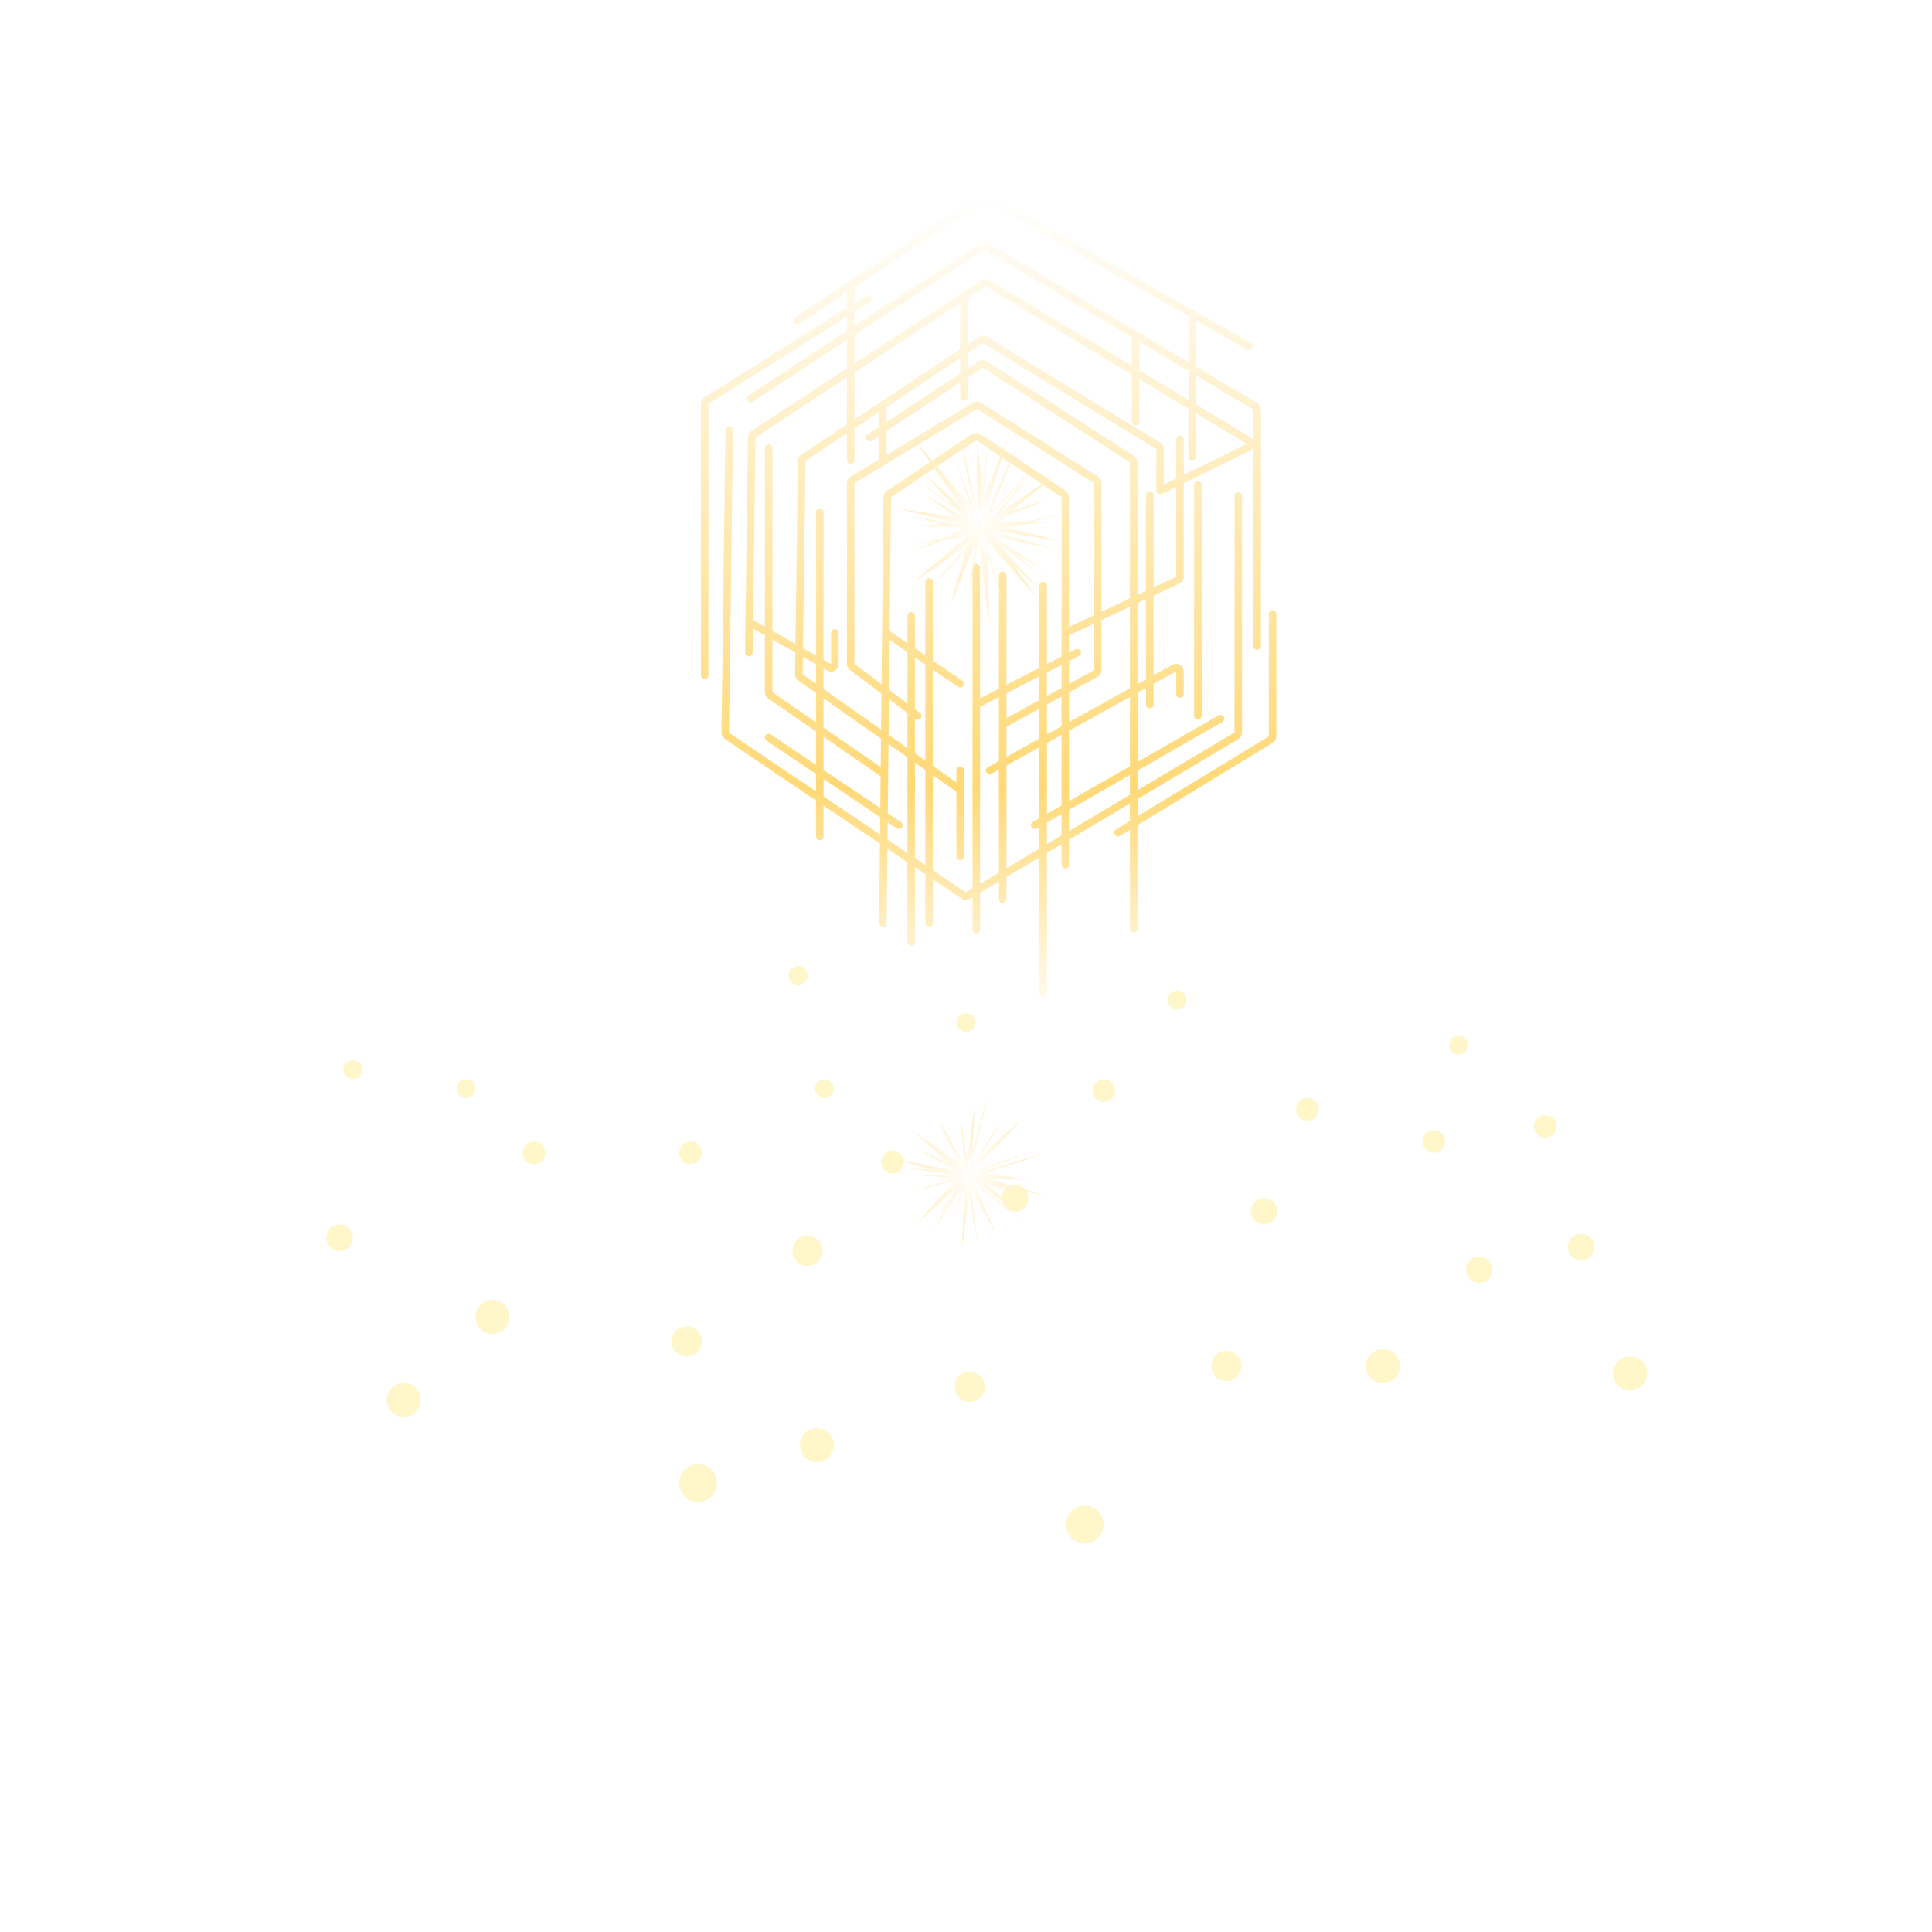 <svg width="1024" height="1024" viewBox="0 0 1024 1024" fill="none" xmlns="http://www.w3.org/2000/svg">
<g clip-path="url(#clip0_1812_524)">
<g filter="url(#filter0_d_1812_524)">
<circle cx="423" cy="517" r="5" fill="#FFF6CA"/>
</g>
<g filter="url(#filter1_d_1812_524)">
<circle cx="512" cy="542" r="5" fill="#FFF6CA"/>
</g>
<g filter="url(#filter2_d_1812_524)">
<circle cx="437" cy="577" r="5" fill="#FFF6CA"/>
</g>
<g filter="url(#filter3_d_1812_524)">
<circle cx="624" cy="530" r="5" fill="#FFF6CA"/>
</g>
<g filter="url(#filter4_d_1812_524)">
<circle cx="773" cy="554" r="5" fill="#FFF6CA"/>
</g>
<g filter="url(#filter5_d_1812_524)">
<circle cx="760" cy="605" r="6" fill="#FFF6CA"/>
</g>
<g filter="url(#filter6_d_1812_524)">
<circle cx="819" cy="597" r="6" fill="#FFF6CA"/>
</g>
<g filter="url(#filter7_d_1812_524)">
<circle cx="538" cy="635" r="7" fill="#FFF6CA"/>
</g>
<g filter="url(#filter8_d_1812_524)">
<circle cx="585" cy="578" r="6" fill="#FFF6CA"/>
</g>
<g filter="url(#filter9_d_1812_524)">
<circle cx="473" cy="616" r="6" fill="#FFF6CA"/>
</g>
<g filter="url(#filter10_d_1812_524)">
<circle cx="366" cy="611" r="6" fill="#FFF6CA"/>
</g>
<g filter="url(#filter11_d_1812_524)">
<circle cx="693" cy="588" r="6" fill="#FFF6CA"/>
</g>
<g filter="url(#filter12_d_1812_524)">
<circle cx="283" cy="611" r="6" fill="#FFF6CA"/>
</g>
<g filter="url(#filter13_d_1812_524)">
<circle cx="187" cy="567" r="5" fill="#FFF6CA"/>
</g>
<g filter="url(#filter14_d_1812_524)">
<circle cx="247" cy="577" r="5" fill="#FFF6CA"/>
</g>
<g filter="url(#filter15_d_1812_524)">
<circle cx="575" cy="808" r="10" fill="#FFF6CA"/>
</g>
<g filter="url(#filter16_d_1812_524)">
<circle cx="370" cy="786" r="10" fill="#FFF6CA"/>
</g>
<g filter="url(#filter17_d_1812_524)">
<circle cx="433" cy="766" r="9" fill="#FFF6CA"/>
</g>
<g filter="url(#filter18_d_1812_524)">
<circle cx="261" cy="698" r="9" fill="#FFF6CA"/>
</g>
<g filter="url(#filter19_d_1812_524)">
<circle cx="214" cy="742" r="9" fill="#FFF6CA"/>
</g>
<g filter="url(#filter20_d_1812_524)">
<circle cx="733" cy="724" r="9" fill="#FFF6CA"/>
</g>
<g filter="url(#filter21_d_1812_524)">
<circle cx="650" cy="724" r="8" fill="#FFF6CA"/>
</g>
<g filter="url(#filter22_d_1812_524)">
<circle cx="864" cy="728" r="9" fill="#FFF6CA"/>
</g>
<g filter="url(#filter23_d_1812_524)">
<circle cx="670" cy="642" r="7" fill="#FFF6CA"/>
</g>
<g filter="url(#filter24_d_1812_524)">
<circle cx="784" cy="673" r="7" fill="#FFF6CA"/>
</g>
<g filter="url(#filter25_d_1812_524)">
<circle cx="838" cy="661" r="7" fill="#FFF6CA"/>
</g>
<g filter="url(#filter26_d_1812_524)">
<circle cx="180" cy="656" r="7" fill="#FFF6CA"/>
</g>
<g filter="url(#filter27_d_1812_524)">
<circle cx="364" cy="711" r="8" fill="#FFF6CA"/>
</g>
<g filter="url(#filter28_d_1812_524)">
<circle cx="428" cy="663" r="8" fill="#FFF6CA"/>
</g>
<g filter="url(#filter29_d_1812_524)">
<circle cx="514" cy="735" r="8" fill="#FFF6CA"/>
</g>
<g filter="url(#filter30_ddd_1812_524)">
<path fill-rule="evenodd" clip-rule="evenodd" d="M522.821 102.419C522.241 102.31 521.644 102.33 521.073 102.479C520.412 102.651 519.838 103.035 519.382 103.34C519.339 103.369 519.297 103.397 519.256 103.424L421.395 168.313C420.475 168.924 420.223 170.165 420.834 171.085C421.444 172.006 422.685 172.257 423.606 171.647L448.899 154.876V163.112L373.929 210.33L373.826 210.395L373.815 210.402C373.393 210.666 372.862 210.998 372.457 211.473C372.107 211.883 371.843 212.361 371.682 212.876C371.496 213.472 371.499 214.097 371.5 214.595C371.5 214.641 371.501 214.687 371.501 214.73V357.911C371.501 359.016 372.396 359.911 373.501 359.911C374.605 359.911 375.501 359.016 375.501 357.911V214.73C375.501 214.386 375.501 214.21 375.509 214.083L375.509 214.073L375.518 214.067C375.622 213.993 375.77 213.899 376.061 213.715L448.899 167.84V175.412L396.795 209.57C395.871 210.176 395.613 211.415 396.219 212.339C396.824 213.263 398.064 213.521 398.988 212.915L448.899 180.195V195.277L398.782 228.132L398.673 228.203C398.27 228.465 397.764 228.795 397.376 229.258C397.04 229.658 396.786 230.121 396.628 230.619C396.446 231.195 396.44 231.799 396.435 232.28L396.433 232.41L394.891 345.89C394.876 346.995 395.76 347.902 396.864 347.917C397.969 347.932 398.876 347.049 398.891 345.945L399.065 333.16L405.402 336.742V366.231L405.402 366.36C405.401 366.834 405.399 367.43 405.569 368.002C405.716 368.497 405.958 368.959 406.281 369.361C406.654 369.827 407.146 370.165 407.536 370.433L407.642 370.506L432.501 387.719V405.396L408.52 389.241C407.604 388.624 406.361 388.866 405.744 389.782C405.127 390.698 405.369 391.941 406.285 392.558L432.501 410.22V419.448L386.935 388.709C386.655 388.52 386.513 388.423 386.414 388.348L386.406 388.342L386.405 388.332C386.4 388.207 386.402 388.036 386.406 387.698L388.5 227.985C388.515 226.88 387.631 225.973 386.527 225.959C385.422 225.944 384.515 226.828 384.501 227.932L382.406 387.646L382.404 387.778C382.396 388.266 382.386 388.879 382.558 389.467C382.706 389.976 382.954 390.45 383.288 390.862C383.673 391.338 384.182 391.68 384.588 391.951L384.698 392.025L432.501 424.273V443.38C432.501 444.485 433.396 445.38 434.501 445.38C435.605 445.38 436.501 444.485 436.501 443.38V426.971L466.386 447.132L465.957 489.346C465.946 490.45 466.832 491.355 467.937 491.366C469.041 491.377 469.946 490.491 469.957 489.386L470.359 449.812L480.957 456.962V499.36C480.957 500.464 481.853 501.36 482.957 501.36C484.062 501.36 484.957 500.464 484.957 499.36V459.66L490.457 463.371V489.366C490.457 490.471 491.353 491.366 492.457 491.366C493.562 491.366 494.457 490.471 494.457 489.366V466.069L509.018 475.892C509.056 475.917 509.095 475.944 509.134 475.971L509.146 475.979C509.614 476.297 510.201 476.696 510.879 476.873C511.465 477.025 512.078 477.042 512.671 476.923C513.358 476.786 513.967 476.42 514.452 476.13L514.525 476.085L514.585 476.05L515.46 475.529V492.862C515.46 493.967 516.356 494.862 517.46 494.862C518.565 494.862 519.46 493.967 519.46 492.862V473.149L529.457 467.202V476.871C529.457 477.975 530.353 478.871 531.457 478.871C532.562 478.871 533.457 477.975 533.457 476.871V464.822L550.902 454.443V526.35C550.902 527.455 551.798 528.35 552.902 528.35C554.007 528.35 554.902 527.455 554.902 526.35V452.064L562.659 447.449V458.375C562.659 459.479 563.554 460.375 564.659 460.375C565.763 460.375 566.659 459.479 566.659 458.375V445.069L598.891 425.893V435.144L591.46 439.674C590.517 440.249 590.218 441.479 590.793 442.422C591.368 443.366 592.598 443.664 593.542 443.089L598.891 439.828V492.362C598.891 493.467 599.787 494.362 600.891 494.362C601.996 494.362 602.891 493.467 602.891 492.362V437.39L674.007 394.043L674.125 393.971C674.557 393.71 675.102 393.38 675.517 392.903C675.877 392.49 676.148 392.007 676.314 391.485C676.505 390.882 676.503 390.246 676.501 389.74C676.501 389.693 676.501 389.647 676.501 389.602V325.423C676.501 324.319 675.605 323.423 674.501 323.423C673.396 323.423 672.501 324.319 672.501 325.423V389.602C672.501 389.953 672.5 390.131 672.492 390.26L672.492 390.271L672.483 390.277C672.376 390.351 672.224 390.445 671.925 390.627L602.891 432.706V423.513L655.777 392.049L655.836 392.015L655.897 391.978C656.338 391.718 656.892 391.392 657.315 390.912C657.682 390.497 657.959 390.011 658.128 389.484C658.323 388.875 658.321 388.231 658.319 387.72L658.319 387.639L658.318 387.581V262.946C658.318 261.841 657.423 260.946 656.318 260.946C655.214 260.946 654.318 261.841 654.318 262.946V387.581C654.318 387.935 654.318 388.116 654.31 388.247L654.309 388.258L654.3 388.264C654.192 388.337 654.037 388.431 653.732 388.612L602.891 418.859V408.444L647.897 382.638C648.856 382.089 649.187 380.866 648.637 379.908C648.088 378.95 646.866 378.619 645.908 379.168L602.891 403.833V367.192L607.402 364.689V373.406C607.402 374.51 608.298 375.406 609.402 375.406C610.507 375.406 611.402 374.51 611.402 373.406V362.47L621.62 356.801C622.437 356.348 622.929 356.078 623.296 355.916C623.318 355.906 623.338 355.898 623.357 355.89L623.36 355.915L623.364 355.956C623.4 356.356 623.402 356.917 623.402 357.851V367.908C623.402 369.012 624.298 369.908 625.402 369.908C626.507 369.908 627.402 369.012 627.402 367.908V357.766C627.403 356.945 627.403 356.195 627.347 355.591C627.29 354.974 627.156 354.181 626.651 353.478C625.994 352.565 624.985 351.971 623.868 351.84C623.008 351.739 622.25 352.006 621.683 352.256C621.127 352.501 620.472 352.864 619.754 353.262L611.402 357.896V315.707L624.41 309.607C624.456 309.585 624.503 309.563 624.551 309.541C625.065 309.303 625.711 309.003 626.21 308.51C626.642 308.084 626.972 307.566 627.174 306.994C627.408 306.332 627.405 305.621 627.403 305.054C627.403 305.001 627.402 304.949 627.402 304.899V256.127L660.739 239.798L660.74 239.798C661.531 239.41 662.245 239.06 662.791 238.728C663.292 238.423 663.909 237.986 664.326 237.301V342.418C664.326 343.522 665.222 344.418 666.326 344.418C667.431 344.418 668.326 343.522 668.326 342.418V217.783L668.327 217.643C668.328 217.132 668.331 216.489 668.135 215.879C667.966 215.352 667.69 214.866 667.323 214.451C666.899 213.972 666.345 213.645 665.905 213.385L665.785 213.314L633.899 194.344V169.873L660.903 185.214C661.864 185.76 663.085 185.424 663.63 184.463C664.176 183.503 663.84 182.282 662.879 181.736L524.699 103.236C524.656 103.212 524.612 103.187 524.568 103.162C524.091 102.889 523.492 102.545 522.821 102.419ZM629.899 167.601L522.723 106.714C522.391 106.526 522.221 106.43 522.093 106.368L522.082 106.362L522.071 106.368C521.948 106.439 521.785 106.547 521.467 106.758L452.779 152.303C452.857 152.516 452.899 152.746 452.899 152.986V160.593L458.935 156.792C459.869 156.203 461.104 156.483 461.693 157.418C462.282 158.353 462.001 159.588 461.067 160.176L452.899 165.32V172.79L519.058 129.418C519.099 129.391 519.142 129.363 519.185 129.334C519.65 129.026 520.235 128.64 520.907 128.472C521.487 128.327 522.093 128.313 522.679 128.433C523.357 128.572 523.958 128.932 524.436 129.219L524.515 129.267L524.567 129.298L602.233 175.504C602.736 175.588 603.176 175.86 603.478 176.245L629.899 191.964V167.601ZM436.501 422.146L466.435 442.34L466.528 433.144L436.501 412.914V422.146ZM470.408 445.02L480.957 452.137V401.37L470.923 394.308L470.759 410.386C470.759 410.405 470.759 410.424 470.759 410.443L470.55 431.03L477.517 435.724C478.433 436.341 478.675 437.584 478.058 438.5C477.441 439.416 476.198 439.658 475.282 439.041L470.501 435.82L470.408 445.02ZM484.957 454.835L490.457 458.546V408.056L484.957 404.185V454.835ZM494.457 461.244L511.255 472.576C511.58 472.795 511.748 472.908 511.875 472.982L511.886 472.988L511.897 472.982C512.028 472.916 512.202 472.813 512.54 472.612L515.46 470.875V373.448L515.46 373.423C515.46 373.404 515.46 373.385 515.46 373.367V300.935C515.46 299.83 516.356 298.935 517.46 298.935C518.565 298.935 519.46 299.83 519.46 300.935V370.131L529.457 364.998V304.933C529.457 303.829 530.353 302.933 531.457 302.933C532.562 302.933 533.457 303.829 533.457 304.933V362.944L550.902 353.987V310.429C550.902 309.324 551.798 308.429 552.902 308.429C554.007 308.429 554.902 309.324 554.902 310.429V351.933L562.659 347.951V335.464C562.658 335.435 562.658 335.406 562.659 335.378V264.161C562.659 263.826 562.658 263.656 562.651 263.533L562.65 263.523L562.642 263.517C562.544 263.443 562.403 263.348 562.125 263.162L518.126 233.809C517.784 233.58 517.606 233.463 517.472 233.386L517.46 233.379L517.448 233.386C517.314 233.463 517.136 233.58 516.794 233.809L472.779 263.174C472.503 263.357 472.364 263.451 472.267 263.524L472.259 263.53L472.258 263.54C472.25 263.662 472.248 263.829 472.245 264.16L471.531 334.373L480.957 340.833V326.423C480.957 325.318 481.853 324.423 482.957 324.423C484.062 324.423 484.957 325.318 484.957 326.423V343.575L490.457 347.345V308.432C490.457 307.327 491.353 306.432 492.457 306.432C493.562 306.432 494.457 307.327 494.457 308.432V350.086L510.03 360.76C510.941 361.385 511.173 362.629 510.549 363.54C509.924 364.452 508.679 364.684 507.768 364.059L494.457 354.936V405.98L506.899 414.736V408.393C506.899 407.288 507.795 406.393 508.899 406.393C510.004 406.393 510.899 407.288 510.899 408.393V453.876C510.899 454.981 510.004 455.876 508.899 455.876C507.795 455.876 506.899 454.981 506.899 453.876V419.618C506.851 419.59 506.803 419.559 506.756 419.526L494.457 410.871V461.244ZM519.46 468.495L529.457 462.547V407.93L525.471 410.142C524.505 410.678 523.288 410.329 522.752 409.363C522.216 408.397 522.565 407.18 523.53 406.644L529.457 403.356V369.494L519.46 374.627V468.495ZM533.457 460.168L550.902 449.789V438.254L549.397 439.117C548.439 439.667 547.217 439.335 546.667 438.377C546.118 437.419 546.449 436.197 547.408 435.647L550.902 433.643V396.033L533.457 405.711V460.168ZM554.902 447.409L562.659 442.795V431.513L554.902 435.961V447.409ZM566.659 440.415L598.891 421.239V410.738L566.659 429.22V440.415ZM522.522 132.736L599.902 178.772V193.861L525.147 148.814C525.104 148.788 525.06 148.762 525.015 148.734C524.536 148.443 523.934 148.077 523.253 147.935C522.664 147.812 522.055 147.824 521.472 147.969C520.796 148.137 520.209 148.525 519.741 148.834C519.697 148.863 519.654 148.892 519.612 148.919L511.107 154.495C511.04 154.488 510.971 154.485 510.902 154.485C510.009 154.485 509.253 155.07 508.996 155.879L452.899 192.654V177.573L521.251 132.763C521.574 132.551 521.741 132.443 521.867 132.371L521.878 132.365L521.889 132.371C522.018 132.437 522.189 132.538 522.522 132.736ZM603.902 196.272V181.152L629.899 196.618V211.937L603.902 196.272ZM633.899 198.998L663.74 216.752C664.044 216.933 664.199 217.026 664.308 217.099L664.317 217.106L664.318 217.117C664.326 217.248 664.326 217.428 664.326 217.783V233.266C663.972 232.702 663.489 232.3 663.083 232.002C662.568 231.623 661.887 231.212 661.131 230.757L633.899 214.347V198.998ZM599.902 198.531L523.082 152.24C522.749 152.039 522.577 151.936 522.448 151.869L522.436 151.864L522.425 151.87C522.299 151.942 522.131 152.051 521.805 152.264L512.902 158.101V182.384L518.085 178.94L518.17 178.883L518.215 178.854C518.686 178.537 519.279 178.14 519.962 177.969C520.552 177.821 521.168 177.809 521.763 177.935C522.452 178.08 523.059 178.455 523.543 178.753L523.617 178.799L523.676 178.835L614.404 234.314L614.441 234.336L614.522 234.385C614.953 234.647 615.496 234.976 615.911 235.453C616.269 235.866 616.54 236.348 616.705 236.87C616.896 237.473 616.893 238.108 616.892 238.612C616.891 238.659 616.891 238.705 616.891 238.75V256.822L623.402 253.633V232.957C623.402 231.852 624.298 230.957 625.402 230.957C626.507 230.957 627.402 231.852 627.402 232.957V251.673L658.901 236.244C659.796 235.806 660.341 235.537 660.711 235.311C660.734 235.297 660.756 235.283 660.776 235.271C660.757 235.256 660.737 235.241 660.715 235.225C660.365 234.968 659.846 234.653 658.993 234.139L633.899 219.017V241.954C633.899 243.058 633.004 243.954 631.899 243.954C630.795 243.954 629.899 243.058 629.899 241.954V216.607L603.902 200.942V223.46C603.902 224.565 603.007 225.46 601.902 225.46C600.798 225.46 599.902 224.565 599.902 223.46V198.531ZM623.402 258.087L615.935 261.745C615.62 261.899 615.284 261.963 614.956 261.946C614.935 261.947 614.913 261.947 614.891 261.947C613.787 261.947 612.891 261.052 612.891 259.947V238.75C612.891 238.4 612.891 238.222 612.883 238.093L612.882 238.082L612.874 238.076C612.767 238.002 612.616 237.909 612.317 237.726L521.589 182.247C521.252 182.042 521.078 181.936 520.948 181.867L520.936 181.861L520.925 181.868C520.797 181.942 520.627 182.053 520.299 182.272L512.902 187.187V195.345L518.068 191.946L518.135 191.901L518.2 191.858C518.683 191.538 519.288 191.136 519.984 190.969C520.585 190.824 521.212 190.821 521.814 190.959C522.512 191.12 523.122 191.515 523.607 191.83C523.653 191.86 523.697 191.889 523.741 191.917L600.506 241.326L600.618 241.398C601.033 241.663 601.555 241.997 601.953 242.47C602.297 242.879 602.555 243.352 602.713 243.863C602.895 244.453 602.893 245.073 602.892 245.565L602.891 245.699V315.281L607.402 313.165V262.449C607.402 261.344 608.298 260.449 609.402 260.449C610.507 260.449 611.402 261.344 611.402 262.449V311.289L622.712 305.985C623.068 305.818 623.251 305.731 623.38 305.661L623.391 305.654L623.392 305.642C623.402 305.495 623.402 305.292 623.402 304.899V258.087ZM508.902 160.723L452.899 197.437V222.26L508.902 185.043V160.723ZM448.899 200.06L400.975 231.477C400.697 231.659 400.556 231.753 400.458 231.825L400.45 231.831L400.449 231.841C400.441 231.963 400.438 232.132 400.433 232.464L399.127 328.601L405.402 332.148V237.455C405.402 236.351 406.298 235.455 407.402 235.455C408.507 235.455 409.402 236.351 409.402 237.455V334.408L421.623 341.315L422.934 244.892L422.935 244.762C422.94 244.285 422.946 243.685 423.126 243.113C423.282 242.618 423.533 242.157 423.865 241.758C424.248 241.296 424.749 240.966 425.147 240.703L425.255 240.632L448.899 224.919V200.06ZM448.899 243.953V229.721L427.469 243.963C427.194 244.146 427.055 244.239 426.958 244.312L426.95 244.318L426.949 244.327C426.941 244.449 426.938 244.616 426.933 244.946L425.593 343.559L432.501 347.463V271.443C432.501 270.338 433.396 269.443 434.501 269.443C435.605 269.443 436.501 270.338 436.501 271.443V349.724L438.71 350.973C439.529 351.435 440.023 351.713 440.393 351.879C440.415 351.889 440.436 351.898 440.455 351.906C440.457 351.885 440.459 351.863 440.462 351.838C440.499 351.435 440.501 350.868 440.501 349.928V335.42C440.501 334.315 441.396 333.42 442.501 333.42C443.605 333.42 444.501 334.315 444.501 335.42L444.501 350.012C444.501 350.841 444.501 351.595 444.445 352.204C444.388 352.824 444.253 353.621 443.743 354.327C443.082 355.242 442.066 355.835 440.944 355.96C440.079 356.056 439.318 355.782 438.751 355.526C438.194 355.275 437.537 354.904 436.816 354.497L436.501 354.318V365.192L467 386.657L467.194 367.573L450.978 355.477L450.879 355.403C450.513 355.132 450.053 354.791 449.705 354.335C449.404 353.939 449.179 353.491 449.042 353.012C448.884 352.46 448.885 351.887 448.887 351.432L448.887 351.309L448.884 256.755C448.884 256.71 448.883 256.663 448.883 256.616C448.881 256.108 448.879 255.47 449.072 254.864C449.239 254.34 449.512 253.856 449.874 253.443C450.293 252.964 450.84 252.636 451.276 252.375L451.282 252.371C451.32 252.348 451.358 252.326 451.394 252.304L465.957 243.504V231.028L462.006 233.628C461.084 234.235 459.843 233.979 459.236 233.057C458.629 232.134 458.885 230.894 459.807 230.287L465.957 226.239V218.385L452.899 227.063V243.953C452.899 245.057 452.004 245.953 450.899 245.953C449.795 245.953 448.899 245.057 448.899 243.953ZM409.402 339.003L421.561 345.875L421.414 356.696L421.412 356.826C421.404 357.303 421.394 357.903 421.559 358.481C421.701 358.98 421.94 359.447 422.261 359.856C422.632 360.328 423.124 360.672 423.515 360.945L423.621 361.02L432.501 367.268V382.854L409.919 367.218C409.65 367.031 409.513 366.936 409.418 366.862L409.41 366.856L409.41 366.846C409.403 366.725 409.402 366.559 409.402 366.231V339.003ZM425.923 357.748L432.501 362.377V352.058L425.531 348.119L425.414 356.751C425.41 357.081 425.408 357.248 425.413 357.37L425.414 357.38L425.421 357.386C425.517 357.461 425.653 357.558 425.923 357.748ZM436.501 385.623V370.083L466.951 391.513L466.798 406.601L436.501 385.623ZM480.957 396.479L470.972 389.452L471.164 370.535L480.957 377.84V396.479ZM490.457 403.164L484.957 399.294V380.824L485.203 381.007C486.089 381.668 487.342 381.486 488.002 380.6C488.663 379.715 488.48 378.462 487.595 377.801L484.957 375.833V348.424L490.457 352.194V403.164ZM469.957 223.607V215.727L508.902 189.845V197.977L469.957 223.607ZM469.957 241.087L515.155 213.776C515.197 213.75 515.24 213.724 515.284 213.697C515.756 213.41 516.349 213.048 517.021 212.904C517.601 212.78 518.201 212.786 518.779 212.923C519.447 213.081 520.032 213.454 520.498 213.752C520.542 213.78 520.584 213.807 520.626 213.833L581.4 252.317L581.514 252.389C581.934 252.653 582.463 252.985 582.866 253.46C583.215 253.87 583.477 254.347 583.637 254.861C583.822 255.455 583.82 256.079 583.818 256.575L583.818 256.71V324.225L598.891 317.156V245.699C598.891 245.358 598.891 245.185 598.883 245.059L598.883 245.049L598.874 245.043C598.773 244.969 598.627 244.874 598.341 244.69L521.576 195.281C521.238 195.063 521.062 194.951 520.931 194.878L520.919 194.872L520.908 194.878C520.777 194.953 520.602 195.066 520.267 195.287L512.902 200.134V210.465C512.902 211.57 512.007 212.465 510.902 212.465C509.798 212.465 508.902 211.57 508.902 210.465V202.766L469.957 228.396V241.087ZM579.818 326.101V256.71C579.818 256.367 579.817 256.192 579.81 256.065L579.809 256.055L579.801 256.049C579.698 255.975 579.55 255.88 579.26 255.697L518.486 217.213C518.162 217.007 517.995 216.903 517.87 216.834L517.859 216.828L517.848 216.834C517.721 216.9 517.552 217.001 517.223 217.199L453.463 255.727C453.162 255.909 453.009 256.003 452.901 256.076L452.893 256.083L452.892 256.093C452.884 256.223 452.884 256.403 452.884 256.754L452.887 351.309C452.887 351.624 452.888 351.783 452.894 351.898L452.894 351.907L452.901 351.913C452.99 351.987 453.117 352.083 453.37 352.271L467.244 362.621L468.245 264.119L468.246 263.99C468.249 263.512 468.253 262.911 468.432 262.337C468.586 261.84 468.837 261.378 469.168 260.977C469.551 260.514 470.052 260.182 470.45 259.918L470.559 259.846L514.574 230.481C514.618 230.452 514.663 230.422 514.71 230.39C515.201 230.06 515.817 229.645 516.528 229.475C517.141 229.328 517.78 229.328 518.393 229.475C519.103 229.645 519.72 230.06 520.211 230.39L520.313 230.459L564.344 259.835L564.454 259.908C564.857 260.174 565.364 260.51 565.749 260.98C566.083 261.386 566.333 261.854 566.486 262.357C566.663 262.938 566.66 263.546 566.659 264.029L566.659 264.161V332.273L579.818 326.101ZM471.214 365.582L480.957 372.85V345.683L471.483 339.189L471.214 365.582ZM579.818 330.519V354.516C579.818 354.884 579.817 355.073 579.809 355.21L579.808 355.221L579.798 355.228C579.682 355.3 579.517 355.392 579.194 355.569L566.659 362.429V350.393L571.914 347.695C572.897 347.19 573.284 345.985 572.78 345.002C572.275 344.02 571.07 343.632 570.087 344.137L566.659 345.897V336.691L579.818 330.519ZM566.659 366.989L581.114 359.078L581.163 359.051L581.242 359.008C581.709 358.755 582.296 358.436 582.747 357.951C583.137 357.531 583.433 357.033 583.614 356.489C583.823 355.861 583.82 355.193 583.818 354.661V354.651C583.818 354.605 583.818 354.56 583.818 354.516V328.643L598.891 321.574V364.836L566.659 382.718V366.989ZM562.659 364.618V352.447L554.902 356.429V368.863L562.659 364.618ZM554.902 373.423L562.659 369.178V384.937L554.902 389.24V373.423ZM550.902 371.052V358.483L533.457 367.44V380.599L550.902 371.052ZM533.457 385.159L550.902 375.612V391.459L533.457 401.137V385.159ZM602.891 319.699V362.617L607.402 360.115V317.583L602.891 319.699ZM566.659 387.292L598.891 369.411V406.127L566.659 424.609V387.292ZM466.749 411.433L436.501 390.488V408.091L466.577 428.354L466.749 411.433ZM554.902 393.814V431.35L562.659 426.903V389.511L554.902 393.814Z" fill="url(#paint0_linear_1812_524)"/>
<path d="M634.899 254.948C636.004 254.948 636.899 255.844 636.899 256.948V379.404C636.899 380.508 636.004 381.404 634.899 381.404C633.795 381.404 632.899 380.508 632.899 379.404V256.948C632.899 255.844 633.795 254.948 634.899 254.948Z" fill="url(#paint1_linear_1812_524)"/>
</g>
<g filter="url(#filter31_dddddd_1812_524)">
<path fill-rule="evenodd" clip-rule="evenodd" d="M517.915 656.888L514.837 630.113L527.726 653.809L517.23 629.593L516.428 628.157L541.192 646.447L516.216 626.237L552.798 633.341L525.005 625.043L548.062 624.836L521.09 623.874L518.227 623.019L520.449 622.502L553.515 611.411L518.971 621.297L515.637 622.246L515.283 622.14L515.318 620.978L529.672 594.966L515.397 618.294L516.297 587.71L512.684 614.391L509.362 593.574L511.164 618.733L497.945 595.068L510.308 621.016L509.619 620.891L488.598 603.832L507.195 620.452L476.179 614.83L505.163 623.296L480.773 622.392L507.201 624.647L488.951 629.842L510.158 624.9L510.855 624.959L511.248 625.074L510.928 625.596L494.608 652.179L511.292 627.742L509.908 660.738L513.656 634.246L517.915 656.888Z" fill="url(#paint2_radial_1812_524)"/>
</g>
<g style="mix-blend-mode:plus-darker">
<path fill-rule="evenodd" clip-rule="evenodd" d="M543.143 635.341L519.119 623.698L545.606 625.443L519.901 621.405L518.293 621.317L546.37 610.192L516.571 620.477L541.369 593.445L520.08 612.455L531.789 592.916L517.082 615.132L514.909 617.072L515.622 614.92L523.357 581.175L513.851 615.525L512.928 618.842L512.644 619.095L511.697 618.455L497.278 592.52L509.487 616.961L484.303 599.932L504.753 617.117L485.663 608.876L507.687 620.74L481.026 619.288L509.152 622.675L508.691 623.191L483.557 631.825L507.074 624.999L486.386 648.13L508.393 628.24L495.08 648.288L510.599 627.208L505.55 645.351L512.335 624.85L512.716 624.332L513.028 624.05L513.3 624.594L527.177 652.475L515.291 625.441L542.23 644.147L521.904 626.861L543.143 635.341Z" fill="url(#paint3_radial_1812_524)"/>
</g>
<g filter="url(#filter32_dddddd_1812_524)">
<path fill-rule="evenodd" clip-rule="evenodd" d="M526.181 274.155L523.242 276.139L524.452 273.697L539.367 234.837L522.527 273.491L517.924 235L517.917 273.953L506.453 244.248L516.822 275.15L489.774 251.029L511.216 274.652L489.858 261.869L514.029 279.372L482.592 273.51L515.449 281.897L514.816 282.435L483.475 288.782L512.588 284.33L484.074 308.576L513.631 288.366L494.392 310.114L516.391 287.523L507.322 308.259L518.551 285.604L524.225 330.78L523.515 295.146L531.837 320.067L523.415 290.133L523.354 287.096L551.146 312.514L529.95 288.879L553.707 302.212L527.118 284.659L558.324 290.846L528.449 282.06L526.54 281.705L561.815 272.854L524.644 280.438L558.708 252.195L530.197 271.444L547.417 250.08L526.181 274.155Z" fill="url(#paint4_radial_1812_524)"/>
</g>
<g style="mix-blend-mode:plus-darker">
<path fill-rule="evenodd" clip-rule="evenodd" d="M519.429 268.765L518.128 272L517.769 269.33L508.472 229.104L516.067 270.163L485.117 233.704L512.351 273.019L486.717 255.025L512.323 274.754L476.814 269.814L507.396 277.422L482.887 278.676L512.376 279.753L483.373 292.274L514.927 281.054L514.703 281.859L492.555 304.366L513.927 284.648L503.997 320.336L517.016 287.39L513.298 315.915L518.817 285.143L522.871 307.24L519.528 282.401L549.188 316.472L528.891 287.539L549.483 303.452L526.036 283.47L524.295 280.988L561.122 286.583L530.623 278.802L557.52 276.67L526.025 276.886L555.002 264.768L525.668 274.015L523.92 274.77L547.906 248.031L521.646 274.793L533.916 232.736L521.217 264.318L523.495 237.227L519.429 268.765Z" fill="url(#paint5_radial_1812_524)"/>
</g>
</g>
<defs>
<filter id="filter0_d_1812_524" x="412" y="506" width="22" height="22" filterUnits="userSpaceOnUse" color-interpolation-filters="sRGB">
<feFlood flood-opacity="0" result="BackgroundImageFix"/>
<feColorMatrix in="SourceAlpha" type="matrix" values="0 0 0 0 0 0 0 0 0 0 0 0 0 0 0 0 0 0 127 0" result="hardAlpha"/>
<feMorphology radius="3" operator="dilate" in="SourceAlpha" result="effect1_dropShadow_1812_524"/>
<feOffset/>
<feGaussianBlur stdDeviation="1.5"/>
<feComposite in2="hardAlpha" operator="out"/>
<feColorMatrix type="matrix" values="0 0 0 0 1 0 0 0 0 1 0 0 0 0 1 0 0 0 0.6 0"/>
<feBlend mode="normal" in2="BackgroundImageFix" result="effect1_dropShadow_1812_524"/>
<feBlend mode="normal" in="SourceGraphic" in2="effect1_dropShadow_1812_524" result="shape"/>
</filter>
<filter id="filter1_d_1812_524" x="501" y="531" width="22" height="22" filterUnits="userSpaceOnUse" color-interpolation-filters="sRGB">
<feFlood flood-opacity="0" result="BackgroundImageFix"/>
<feColorMatrix in="SourceAlpha" type="matrix" values="0 0 0 0 0 0 0 0 0 0 0 0 0 0 0 0 0 0 127 0" result="hardAlpha"/>
<feMorphology radius="3" operator="dilate" in="SourceAlpha" result="effect1_dropShadow_1812_524"/>
<feOffset/>
<feGaussianBlur stdDeviation="1.5"/>
<feComposite in2="hardAlpha" operator="out"/>
<feColorMatrix type="matrix" values="0 0 0 0 1 0 0 0 0 1 0 0 0 0 1 0 0 0 0.6 0"/>
<feBlend mode="normal" in2="BackgroundImageFix" result="effect1_dropShadow_1812_524"/>
<feBlend mode="normal" in="SourceGraphic" in2="effect1_dropShadow_1812_524" result="shape"/>
</filter>
<filter id="filter2_d_1812_524" x="426" y="566" width="22" height="22" filterUnits="userSpaceOnUse" color-interpolation-filters="sRGB">
<feFlood flood-opacity="0" result="BackgroundImageFix"/>
<feColorMatrix in="SourceAlpha" type="matrix" values="0 0 0 0 0 0 0 0 0 0 0 0 0 0 0 0 0 0 127 0" result="hardAlpha"/>
<feMorphology radius="3" operator="dilate" in="SourceAlpha" result="effect1_dropShadow_1812_524"/>
<feOffset/>
<feGaussianBlur stdDeviation="1.5"/>
<feComposite in2="hardAlpha" operator="out"/>
<feColorMatrix type="matrix" values="0 0 0 0 1 0 0 0 0 1 0 0 0 0 1 0 0 0 0.6 0"/>
<feBlend mode="normal" in2="BackgroundImageFix" result="effect1_dropShadow_1812_524"/>
<feBlend mode="normal" in="SourceGraphic" in2="effect1_dropShadow_1812_524" result="shape"/>
</filter>
<filter id="filter3_d_1812_524" x="613" y="519" width="22" height="22" filterUnits="userSpaceOnUse" color-interpolation-filters="sRGB">
<feFlood flood-opacity="0" result="BackgroundImageFix"/>
<feColorMatrix in="SourceAlpha" type="matrix" values="0 0 0 0 0 0 0 0 0 0 0 0 0 0 0 0 0 0 127 0" result="hardAlpha"/>
<feMorphology radius="3" operator="dilate" in="SourceAlpha" result="effect1_dropShadow_1812_524"/>
<feOffset/>
<feGaussianBlur stdDeviation="1.5"/>
<feComposite in2="hardAlpha" operator="out"/>
<feColorMatrix type="matrix" values="0 0 0 0 1 0 0 0 0 1 0 0 0 0 1 0 0 0 0.6 0"/>
<feBlend mode="normal" in2="BackgroundImageFix" result="effect1_dropShadow_1812_524"/>
<feBlend mode="normal" in="SourceGraphic" in2="effect1_dropShadow_1812_524" result="shape"/>
</filter>
<filter id="filter4_d_1812_524" x="762" y="543" width="22" height="22" filterUnits="userSpaceOnUse" color-interpolation-filters="sRGB">
<feFlood flood-opacity="0" result="BackgroundImageFix"/>
<feColorMatrix in="SourceAlpha" type="matrix" values="0 0 0 0 0 0 0 0 0 0 0 0 0 0 0 0 0 0 127 0" result="hardAlpha"/>
<feMorphology radius="3" operator="dilate" in="SourceAlpha" result="effect1_dropShadow_1812_524"/>
<feOffset/>
<feGaussianBlur stdDeviation="1.5"/>
<feComposite in2="hardAlpha" operator="out"/>
<feColorMatrix type="matrix" values="0 0 0 0 1 0 0 0 0 1 0 0 0 0 1 0 0 0 0.6 0"/>
<feBlend mode="normal" in2="BackgroundImageFix" result="effect1_dropShadow_1812_524"/>
<feBlend mode="normal" in="SourceGraphic" in2="effect1_dropShadow_1812_524" result="shape"/>
</filter>
<filter id="filter5_d_1812_524" x="748" y="593" width="24" height="24" filterUnits="userSpaceOnUse" color-interpolation-filters="sRGB">
<feFlood flood-opacity="0" result="BackgroundImageFix"/>
<feColorMatrix in="SourceAlpha" type="matrix" values="0 0 0 0 0 0 0 0 0 0 0 0 0 0 0 0 0 0 127 0" result="hardAlpha"/>
<feMorphology radius="3" operator="dilate" in="SourceAlpha" result="effect1_dropShadow_1812_524"/>
<feOffset/>
<feGaussianBlur stdDeviation="1.5"/>
<feComposite in2="hardAlpha" operator="out"/>
<feColorMatrix type="matrix" values="0 0 0 0 1 0 0 0 0 1 0 0 0 0 1 0 0 0 0.6 0"/>
<feBlend mode="normal" in2="BackgroundImageFix" result="effect1_dropShadow_1812_524"/>
<feBlend mode="normal" in="SourceGraphic" in2="effect1_dropShadow_1812_524" result="shape"/>
</filter>
<filter id="filter6_d_1812_524" x="807" y="585" width="24" height="24" filterUnits="userSpaceOnUse" color-interpolation-filters="sRGB">
<feFlood flood-opacity="0" result="BackgroundImageFix"/>
<feColorMatrix in="SourceAlpha" type="matrix" values="0 0 0 0 0 0 0 0 0 0 0 0 0 0 0 0 0 0 127 0" result="hardAlpha"/>
<feMorphology radius="3" operator="dilate" in="SourceAlpha" result="effect1_dropShadow_1812_524"/>
<feOffset/>
<feGaussianBlur stdDeviation="1.5"/>
<feComposite in2="hardAlpha" operator="out"/>
<feColorMatrix type="matrix" values="0 0 0 0 1 0 0 0 0 1 0 0 0 0 1 0 0 0 0.6 0"/>
<feBlend mode="normal" in2="BackgroundImageFix" result="effect1_dropShadow_1812_524"/>
<feBlend mode="normal" in="SourceGraphic" in2="effect1_dropShadow_1812_524" result="shape"/>
</filter>
<filter id="filter7_d_1812_524" x="525" y="622" width="26" height="26" filterUnits="userSpaceOnUse" color-interpolation-filters="sRGB">
<feFlood flood-opacity="0" result="BackgroundImageFix"/>
<feColorMatrix in="SourceAlpha" type="matrix" values="0 0 0 0 0 0 0 0 0 0 0 0 0 0 0 0 0 0 127 0" result="hardAlpha"/>
<feMorphology radius="3" operator="dilate" in="SourceAlpha" result="effect1_dropShadow_1812_524"/>
<feOffset/>
<feGaussianBlur stdDeviation="1.5"/>
<feComposite in2="hardAlpha" operator="out"/>
<feColorMatrix type="matrix" values="0 0 0 0 1 0 0 0 0 1 0 0 0 0 1 0 0 0 0.6 0"/>
<feBlend mode="normal" in2="BackgroundImageFix" result="effect1_dropShadow_1812_524"/>
<feBlend mode="normal" in="SourceGraphic" in2="effect1_dropShadow_1812_524" result="shape"/>
</filter>
<filter id="filter8_d_1812_524" x="573" y="566" width="24" height="24" filterUnits="userSpaceOnUse" color-interpolation-filters="sRGB">
<feFlood flood-opacity="0" result="BackgroundImageFix"/>
<feColorMatrix in="SourceAlpha" type="matrix" values="0 0 0 0 0 0 0 0 0 0 0 0 0 0 0 0 0 0 127 0" result="hardAlpha"/>
<feMorphology radius="3" operator="dilate" in="SourceAlpha" result="effect1_dropShadow_1812_524"/>
<feOffset/>
<feGaussianBlur stdDeviation="1.5"/>
<feComposite in2="hardAlpha" operator="out"/>
<feColorMatrix type="matrix" values="0 0 0 0 1 0 0 0 0 1 0 0 0 0 1 0 0 0 0.6 0"/>
<feBlend mode="normal" in2="BackgroundImageFix" result="effect1_dropShadow_1812_524"/>
<feBlend mode="normal" in="SourceGraphic" in2="effect1_dropShadow_1812_524" result="shape"/>
</filter>
<filter id="filter9_d_1812_524" x="461" y="604" width="24" height="24" filterUnits="userSpaceOnUse" color-interpolation-filters="sRGB">
<feFlood flood-opacity="0" result="BackgroundImageFix"/>
<feColorMatrix in="SourceAlpha" type="matrix" values="0 0 0 0 0 0 0 0 0 0 0 0 0 0 0 0 0 0 127 0" result="hardAlpha"/>
<feMorphology radius="3" operator="dilate" in="SourceAlpha" result="effect1_dropShadow_1812_524"/>
<feOffset/>
<feGaussianBlur stdDeviation="1.5"/>
<feComposite in2="hardAlpha" operator="out"/>
<feColorMatrix type="matrix" values="0 0 0 0 1 0 0 0 0 1 0 0 0 0 1 0 0 0 0.6 0"/>
<feBlend mode="normal" in2="BackgroundImageFix" result="effect1_dropShadow_1812_524"/>
<feBlend mode="normal" in="SourceGraphic" in2="effect1_dropShadow_1812_524" result="shape"/>
</filter>
<filter id="filter10_d_1812_524" x="354" y="599" width="24" height="24" filterUnits="userSpaceOnUse" color-interpolation-filters="sRGB">
<feFlood flood-opacity="0" result="BackgroundImageFix"/>
<feColorMatrix in="SourceAlpha" type="matrix" values="0 0 0 0 0 0 0 0 0 0 0 0 0 0 0 0 0 0 127 0" result="hardAlpha"/>
<feMorphology radius="3" operator="dilate" in="SourceAlpha" result="effect1_dropShadow_1812_524"/>
<feOffset/>
<feGaussianBlur stdDeviation="1.5"/>
<feComposite in2="hardAlpha" operator="out"/>
<feColorMatrix type="matrix" values="0 0 0 0 1 0 0 0 0 1 0 0 0 0 1 0 0 0 0.6 0"/>
<feBlend mode="normal" in2="BackgroundImageFix" result="effect1_dropShadow_1812_524"/>
<feBlend mode="normal" in="SourceGraphic" in2="effect1_dropShadow_1812_524" result="shape"/>
</filter>
<filter id="filter11_d_1812_524" x="681" y="576" width="24" height="24" filterUnits="userSpaceOnUse" color-interpolation-filters="sRGB">
<feFlood flood-opacity="0" result="BackgroundImageFix"/>
<feColorMatrix in="SourceAlpha" type="matrix" values="0 0 0 0 0 0 0 0 0 0 0 0 0 0 0 0 0 0 127 0" result="hardAlpha"/>
<feMorphology radius="3" operator="dilate" in="SourceAlpha" result="effect1_dropShadow_1812_524"/>
<feOffset/>
<feGaussianBlur stdDeviation="1.5"/>
<feComposite in2="hardAlpha" operator="out"/>
<feColorMatrix type="matrix" values="0 0 0 0 1 0 0 0 0 1 0 0 0 0 1 0 0 0 0.6 0"/>
<feBlend mode="normal" in2="BackgroundImageFix" result="effect1_dropShadow_1812_524"/>
<feBlend mode="normal" in="SourceGraphic" in2="effect1_dropShadow_1812_524" result="shape"/>
</filter>
<filter id="filter12_d_1812_524" x="271" y="599" width="24" height="24" filterUnits="userSpaceOnUse" color-interpolation-filters="sRGB">
<feFlood flood-opacity="0" result="BackgroundImageFix"/>
<feColorMatrix in="SourceAlpha" type="matrix" values="0 0 0 0 0 0 0 0 0 0 0 0 0 0 0 0 0 0 127 0" result="hardAlpha"/>
<feMorphology radius="3" operator="dilate" in="SourceAlpha" result="effect1_dropShadow_1812_524"/>
<feOffset/>
<feGaussianBlur stdDeviation="1.5"/>
<feComposite in2="hardAlpha" operator="out"/>
<feColorMatrix type="matrix" values="0 0 0 0 1 0 0 0 0 1 0 0 0 0 1 0 0 0 0.6 0"/>
<feBlend mode="normal" in2="BackgroundImageFix" result="effect1_dropShadow_1812_524"/>
<feBlend mode="normal" in="SourceGraphic" in2="effect1_dropShadow_1812_524" result="shape"/>
</filter>
<filter id="filter13_d_1812_524" x="176" y="556" width="22" height="22" filterUnits="userSpaceOnUse" color-interpolation-filters="sRGB">
<feFlood flood-opacity="0" result="BackgroundImageFix"/>
<feColorMatrix in="SourceAlpha" type="matrix" values="0 0 0 0 0 0 0 0 0 0 0 0 0 0 0 0 0 0 127 0" result="hardAlpha"/>
<feMorphology radius="3" operator="dilate" in="SourceAlpha" result="effect1_dropShadow_1812_524"/>
<feOffset/>
<feGaussianBlur stdDeviation="1.5"/>
<feComposite in2="hardAlpha" operator="out"/>
<feColorMatrix type="matrix" values="0 0 0 0 1 0 0 0 0 1 0 0 0 0 1 0 0 0 0.6 0"/>
<feBlend mode="normal" in2="BackgroundImageFix" result="effect1_dropShadow_1812_524"/>
<feBlend mode="normal" in="SourceGraphic" in2="effect1_dropShadow_1812_524" result="shape"/>
</filter>
<filter id="filter14_d_1812_524" x="236" y="566" width="22" height="22" filterUnits="userSpaceOnUse" color-interpolation-filters="sRGB">
<feFlood flood-opacity="0" result="BackgroundImageFix"/>
<feColorMatrix in="SourceAlpha" type="matrix" values="0 0 0 0 0 0 0 0 0 0 0 0 0 0 0 0 0 0 127 0" result="hardAlpha"/>
<feMorphology radius="3" operator="dilate" in="SourceAlpha" result="effect1_dropShadow_1812_524"/>
<feOffset/>
<feGaussianBlur stdDeviation="1.5"/>
<feComposite in2="hardAlpha" operator="out"/>
<feColorMatrix type="matrix" values="0 0 0 0 1 0 0 0 0 1 0 0 0 0 1 0 0 0 0.6 0"/>
<feBlend mode="normal" in2="BackgroundImageFix" result="effect1_dropShadow_1812_524"/>
<feBlend mode="normal" in="SourceGraphic" in2="effect1_dropShadow_1812_524" result="shape"/>
</filter>
<filter id="filter15_d_1812_524" x="559" y="792" width="32" height="32" filterUnits="userSpaceOnUse" color-interpolation-filters="sRGB">
<feFlood flood-opacity="0" result="BackgroundImageFix"/>
<feColorMatrix in="SourceAlpha" type="matrix" values="0 0 0 0 0 0 0 0 0 0 0 0 0 0 0 0 0 0 127 0" result="hardAlpha"/>
<feMorphology radius="3" operator="dilate" in="SourceAlpha" result="effect1_dropShadow_1812_524"/>
<feOffset/>
<feGaussianBlur stdDeviation="1.5"/>
<feComposite in2="hardAlpha" operator="out"/>
<feColorMatrix type="matrix" values="0 0 0 0 1 0 0 0 0 1 0 0 0 0 1 0 0 0 0.6 0"/>
<feBlend mode="normal" in2="BackgroundImageFix" result="effect1_dropShadow_1812_524"/>
<feBlend mode="normal" in="SourceGraphic" in2="effect1_dropShadow_1812_524" result="shape"/>
</filter>
<filter id="filter16_d_1812_524" x="354" y="770" width="32" height="32" filterUnits="userSpaceOnUse" color-interpolation-filters="sRGB">
<feFlood flood-opacity="0" result="BackgroundImageFix"/>
<feColorMatrix in="SourceAlpha" type="matrix" values="0 0 0 0 0 0 0 0 0 0 0 0 0 0 0 0 0 0 127 0" result="hardAlpha"/>
<feMorphology radius="3" operator="dilate" in="SourceAlpha" result="effect1_dropShadow_1812_524"/>
<feOffset/>
<feGaussianBlur stdDeviation="1.5"/>
<feComposite in2="hardAlpha" operator="out"/>
<feColorMatrix type="matrix" values="0 0 0 0 1 0 0 0 0 1 0 0 0 0 1 0 0 0 0.6 0"/>
<feBlend mode="normal" in2="BackgroundImageFix" result="effect1_dropShadow_1812_524"/>
<feBlend mode="normal" in="SourceGraphic" in2="effect1_dropShadow_1812_524" result="shape"/>
</filter>
<filter id="filter17_d_1812_524" x="418" y="751" width="30" height="30" filterUnits="userSpaceOnUse" color-interpolation-filters="sRGB">
<feFlood flood-opacity="0" result="BackgroundImageFix"/>
<feColorMatrix in="SourceAlpha" type="matrix" values="0 0 0 0 0 0 0 0 0 0 0 0 0 0 0 0 0 0 127 0" result="hardAlpha"/>
<feMorphology radius="3" operator="dilate" in="SourceAlpha" result="effect1_dropShadow_1812_524"/>
<feOffset/>
<feGaussianBlur stdDeviation="1.5"/>
<feComposite in2="hardAlpha" operator="out"/>
<feColorMatrix type="matrix" values="0 0 0 0 1 0 0 0 0 1 0 0 0 0 1 0 0 0 0.6 0"/>
<feBlend mode="normal" in2="BackgroundImageFix" result="effect1_dropShadow_1812_524"/>
<feBlend mode="normal" in="SourceGraphic" in2="effect1_dropShadow_1812_524" result="shape"/>
</filter>
<filter id="filter18_d_1812_524" x="246" y="683" width="30" height="30" filterUnits="userSpaceOnUse" color-interpolation-filters="sRGB">
<feFlood flood-opacity="0" result="BackgroundImageFix"/>
<feColorMatrix in="SourceAlpha" type="matrix" values="0 0 0 0 0 0 0 0 0 0 0 0 0 0 0 0 0 0 127 0" result="hardAlpha"/>
<feMorphology radius="3" operator="dilate" in="SourceAlpha" result="effect1_dropShadow_1812_524"/>
<feOffset/>
<feGaussianBlur stdDeviation="1.5"/>
<feComposite in2="hardAlpha" operator="out"/>
<feColorMatrix type="matrix" values="0 0 0 0 1 0 0 0 0 1 0 0 0 0 1 0 0 0 0.6 0"/>
<feBlend mode="normal" in2="BackgroundImageFix" result="effect1_dropShadow_1812_524"/>
<feBlend mode="normal" in="SourceGraphic" in2="effect1_dropShadow_1812_524" result="shape"/>
</filter>
<filter id="filter19_d_1812_524" x="199" y="727" width="30" height="30" filterUnits="userSpaceOnUse" color-interpolation-filters="sRGB">
<feFlood flood-opacity="0" result="BackgroundImageFix"/>
<feColorMatrix in="SourceAlpha" type="matrix" values="0 0 0 0 0 0 0 0 0 0 0 0 0 0 0 0 0 0 127 0" result="hardAlpha"/>
<feMorphology radius="3" operator="dilate" in="SourceAlpha" result="effect1_dropShadow_1812_524"/>
<feOffset/>
<feGaussianBlur stdDeviation="1.5"/>
<feComposite in2="hardAlpha" operator="out"/>
<feColorMatrix type="matrix" values="0 0 0 0 1 0 0 0 0 1 0 0 0 0 1 0 0 0 0.6 0"/>
<feBlend mode="normal" in2="BackgroundImageFix" result="effect1_dropShadow_1812_524"/>
<feBlend mode="normal" in="SourceGraphic" in2="effect1_dropShadow_1812_524" result="shape"/>
</filter>
<filter id="filter20_d_1812_524" x="718" y="709" width="30" height="30" filterUnits="userSpaceOnUse" color-interpolation-filters="sRGB">
<feFlood flood-opacity="0" result="BackgroundImageFix"/>
<feColorMatrix in="SourceAlpha" type="matrix" values="0 0 0 0 0 0 0 0 0 0 0 0 0 0 0 0 0 0 127 0" result="hardAlpha"/>
<feMorphology radius="3" operator="dilate" in="SourceAlpha" result="effect1_dropShadow_1812_524"/>
<feOffset/>
<feGaussianBlur stdDeviation="1.5"/>
<feComposite in2="hardAlpha" operator="out"/>
<feColorMatrix type="matrix" values="0 0 0 0 1 0 0 0 0 1 0 0 0 0 1 0 0 0 0.6 0"/>
<feBlend mode="normal" in2="BackgroundImageFix" result="effect1_dropShadow_1812_524"/>
<feBlend mode="normal" in="SourceGraphic" in2="effect1_dropShadow_1812_524" result="shape"/>
</filter>
<filter id="filter21_d_1812_524" x="636" y="710" width="28" height="28" filterUnits="userSpaceOnUse" color-interpolation-filters="sRGB">
<feFlood flood-opacity="0" result="BackgroundImageFix"/>
<feColorMatrix in="SourceAlpha" type="matrix" values="0 0 0 0 0 0 0 0 0 0 0 0 0 0 0 0 0 0 127 0" result="hardAlpha"/>
<feMorphology radius="3" operator="dilate" in="SourceAlpha" result="effect1_dropShadow_1812_524"/>
<feOffset/>
<feGaussianBlur stdDeviation="1.5"/>
<feComposite in2="hardAlpha" operator="out"/>
<feColorMatrix type="matrix" values="0 0 0 0 1 0 0 0 0 1 0 0 0 0 1 0 0 0 0.6 0"/>
<feBlend mode="normal" in2="BackgroundImageFix" result="effect1_dropShadow_1812_524"/>
<feBlend mode="normal" in="SourceGraphic" in2="effect1_dropShadow_1812_524" result="shape"/>
</filter>
<filter id="filter22_d_1812_524" x="849" y="713" width="30" height="30" filterUnits="userSpaceOnUse" color-interpolation-filters="sRGB">
<feFlood flood-opacity="0" result="BackgroundImageFix"/>
<feColorMatrix in="SourceAlpha" type="matrix" values="0 0 0 0 0 0 0 0 0 0 0 0 0 0 0 0 0 0 127 0" result="hardAlpha"/>
<feMorphology radius="3" operator="dilate" in="SourceAlpha" result="effect1_dropShadow_1812_524"/>
<feOffset/>
<feGaussianBlur stdDeviation="1.5"/>
<feComposite in2="hardAlpha" operator="out"/>
<feColorMatrix type="matrix" values="0 0 0 0 1 0 0 0 0 1 0 0 0 0 1 0 0 0 0.6 0"/>
<feBlend mode="normal" in2="BackgroundImageFix" result="effect1_dropShadow_1812_524"/>
<feBlend mode="normal" in="SourceGraphic" in2="effect1_dropShadow_1812_524" result="shape"/>
</filter>
<filter id="filter23_d_1812_524" x="657" y="629" width="26" height="26" filterUnits="userSpaceOnUse" color-interpolation-filters="sRGB">
<feFlood flood-opacity="0" result="BackgroundImageFix"/>
<feColorMatrix in="SourceAlpha" type="matrix" values="0 0 0 0 0 0 0 0 0 0 0 0 0 0 0 0 0 0 127 0" result="hardAlpha"/>
<feMorphology radius="3" operator="dilate" in="SourceAlpha" result="effect1_dropShadow_1812_524"/>
<feOffset/>
<feGaussianBlur stdDeviation="1.5"/>
<feComposite in2="hardAlpha" operator="out"/>
<feColorMatrix type="matrix" values="0 0 0 0 1 0 0 0 0 1 0 0 0 0 1 0 0 0 0.6 0"/>
<feBlend mode="normal" in2="BackgroundImageFix" result="effect1_dropShadow_1812_524"/>
<feBlend mode="normal" in="SourceGraphic" in2="effect1_dropShadow_1812_524" result="shape"/>
</filter>
<filter id="filter24_d_1812_524" x="771" y="660" width="26" height="26" filterUnits="userSpaceOnUse" color-interpolation-filters="sRGB">
<feFlood flood-opacity="0" result="BackgroundImageFix"/>
<feColorMatrix in="SourceAlpha" type="matrix" values="0 0 0 0 0 0 0 0 0 0 0 0 0 0 0 0 0 0 127 0" result="hardAlpha"/>
<feMorphology radius="3" operator="dilate" in="SourceAlpha" result="effect1_dropShadow_1812_524"/>
<feOffset/>
<feGaussianBlur stdDeviation="1.5"/>
<feComposite in2="hardAlpha" operator="out"/>
<feColorMatrix type="matrix" values="0 0 0 0 1 0 0 0 0 1 0 0 0 0 1 0 0 0 0.6 0"/>
<feBlend mode="normal" in2="BackgroundImageFix" result="effect1_dropShadow_1812_524"/>
<feBlend mode="normal" in="SourceGraphic" in2="effect1_dropShadow_1812_524" result="shape"/>
</filter>
<filter id="filter25_d_1812_524" x="825" y="648" width="26" height="26" filterUnits="userSpaceOnUse" color-interpolation-filters="sRGB">
<feFlood flood-opacity="0" result="BackgroundImageFix"/>
<feColorMatrix in="SourceAlpha" type="matrix" values="0 0 0 0 0 0 0 0 0 0 0 0 0 0 0 0 0 0 127 0" result="hardAlpha"/>
<feMorphology radius="3" operator="dilate" in="SourceAlpha" result="effect1_dropShadow_1812_524"/>
<feOffset/>
<feGaussianBlur stdDeviation="1.5"/>
<feComposite in2="hardAlpha" operator="out"/>
<feColorMatrix type="matrix" values="0 0 0 0 1 0 0 0 0 1 0 0 0 0 1 0 0 0 0.6 0"/>
<feBlend mode="normal" in2="BackgroundImageFix" result="effect1_dropShadow_1812_524"/>
<feBlend mode="normal" in="SourceGraphic" in2="effect1_dropShadow_1812_524" result="shape"/>
</filter>
<filter id="filter26_d_1812_524" x="167" y="643" width="26" height="26" filterUnits="userSpaceOnUse" color-interpolation-filters="sRGB">
<feFlood flood-opacity="0" result="BackgroundImageFix"/>
<feColorMatrix in="SourceAlpha" type="matrix" values="0 0 0 0 0 0 0 0 0 0 0 0 0 0 0 0 0 0 127 0" result="hardAlpha"/>
<feMorphology radius="3" operator="dilate" in="SourceAlpha" result="effect1_dropShadow_1812_524"/>
<feOffset/>
<feGaussianBlur stdDeviation="1.5"/>
<feComposite in2="hardAlpha" operator="out"/>
<feColorMatrix type="matrix" values="0 0 0 0 1 0 0 0 0 1 0 0 0 0 1 0 0 0 0.6 0"/>
<feBlend mode="normal" in2="BackgroundImageFix" result="effect1_dropShadow_1812_524"/>
<feBlend mode="normal" in="SourceGraphic" in2="effect1_dropShadow_1812_524" result="shape"/>
</filter>
<filter id="filter27_d_1812_524" x="350" y="697" width="28" height="28" filterUnits="userSpaceOnUse" color-interpolation-filters="sRGB">
<feFlood flood-opacity="0" result="BackgroundImageFix"/>
<feColorMatrix in="SourceAlpha" type="matrix" values="0 0 0 0 0 0 0 0 0 0 0 0 0 0 0 0 0 0 127 0" result="hardAlpha"/>
<feMorphology radius="3" operator="dilate" in="SourceAlpha" result="effect1_dropShadow_1812_524"/>
<feOffset/>
<feGaussianBlur stdDeviation="1.5"/>
<feComposite in2="hardAlpha" operator="out"/>
<feColorMatrix type="matrix" values="0 0 0 0 1 0 0 0 0 1 0 0 0 0 1 0 0 0 0.6 0"/>
<feBlend mode="normal" in2="BackgroundImageFix" result="effect1_dropShadow_1812_524"/>
<feBlend mode="normal" in="SourceGraphic" in2="effect1_dropShadow_1812_524" result="shape"/>
</filter>
<filter id="filter28_d_1812_524" x="414" y="649" width="28" height="28" filterUnits="userSpaceOnUse" color-interpolation-filters="sRGB">
<feFlood flood-opacity="0" result="BackgroundImageFix"/>
<feColorMatrix in="SourceAlpha" type="matrix" values="0 0 0 0 0 0 0 0 0 0 0 0 0 0 0 0 0 0 127 0" result="hardAlpha"/>
<feMorphology radius="3" operator="dilate" in="SourceAlpha" result="effect1_dropShadow_1812_524"/>
<feOffset/>
<feGaussianBlur stdDeviation="1.5"/>
<feComposite in2="hardAlpha" operator="out"/>
<feColorMatrix type="matrix" values="0 0 0 0 1 0 0 0 0 1 0 0 0 0 1 0 0 0 0.6 0"/>
<feBlend mode="normal" in2="BackgroundImageFix" result="effect1_dropShadow_1812_524"/>
<feBlend mode="normal" in="SourceGraphic" in2="effect1_dropShadow_1812_524" result="shape"/>
</filter>
<filter id="filter29_d_1812_524" x="500" y="721" width="28" height="28" filterUnits="userSpaceOnUse" color-interpolation-filters="sRGB">
<feFlood flood-opacity="0" result="BackgroundImageFix"/>
<feColorMatrix in="SourceAlpha" type="matrix" values="0 0 0 0 0 0 0 0 0 0 0 0 0 0 0 0 0 0 127 0" result="hardAlpha"/>
<feMorphology radius="3" operator="dilate" in="SourceAlpha" result="effect1_dropShadow_1812_524"/>
<feOffset/>
<feGaussianBlur stdDeviation="1.5"/>
<feComposite in2="hardAlpha" operator="out"/>
<feColorMatrix type="matrix" values="0 0 0 0 1 0 0 0 0 1 0 0 0 0 1 0 0 0 0.6 0"/>
<feBlend mode="normal" in2="BackgroundImageFix" result="effect1_dropShadow_1812_524"/>
<feBlend mode="normal" in="SourceGraphic" in2="effect1_dropShadow_1812_524" result="shape"/>
</filter>
<filter id="filter30_ddd_1812_524" x="121.5" y="-147.65" width="805" height="926" filterUnits="userSpaceOnUse" color-interpolation-filters="sRGB">
<feFlood flood-opacity="0" result="BackgroundImageFix"/>
<feColorMatrix in="SourceAlpha" type="matrix" values="0 0 0 0 0 0 0 0 0 0 0 0 0 0 0 0 0 0 127 0" result="hardAlpha"/>
<feOffset/>
<feGaussianBlur stdDeviation="19"/>
<feComposite in2="hardAlpha" operator="out"/>
<feColorMatrix type="matrix" values="0 0 0 0 0.655 0 0 0 0 0.627 0 0 0 0 0.447 0 0 0 1 0"/>
<feBlend mode="normal" in2="BackgroundImageFix" result="effect1_dropShadow_1812_524"/>
<feColorMatrix in="SourceAlpha" type="matrix" values="0 0 0 0 0 0 0 0 0 0 0 0 0 0 0 0 0 0 127 0" result="hardAlpha"/>
<feOffset/>
<feGaussianBlur stdDeviation="38"/>
<feComposite in2="hardAlpha" operator="out"/>
<feColorMatrix type="matrix" values="0 0 0 0 0.655 0 0 0 0 0.627 0 0 0 0 0.447 0 0 0 1 0"/>
<feBlend mode="normal" in2="effect1_dropShadow_1812_524" result="effect2_dropShadow_1812_524"/>
<feColorMatrix in="SourceAlpha" type="matrix" values="0 0 0 0 0 0 0 0 0 0 0 0 0 0 0 0 0 0 127 0" result="hardAlpha"/>
<feOffset/>
<feGaussianBlur stdDeviation="125"/>
<feComposite in2="hardAlpha" operator="out"/>
<feColorMatrix type="matrix" values="0 0 0 0 0.914 0 0 0 0 0.886 0 0 0 0 0.71 0 0 0 1 0"/>
<feBlend mode="normal" in2="effect2_dropShadow_1812_524" result="effect3_dropShadow_1812_524"/>
<feBlend mode="normal" in="SourceGraphic" in2="effect3_dropShadow_1812_524" result="shape"/>
</filter>
<filter id="filter31_dddddd_1812_524" x="91.191" y="202.72" width="847.314" height="843.007" filterUnits="userSpaceOnUse" color-interpolation-filters="sRGB">
<feFlood flood-opacity="0" result="BackgroundImageFix"/>
<feColorMatrix in="SourceAlpha" type="matrix" values="0 0 0 0 0 0 0 0 0 0 0 0 0 0 0 0 0 0 127 0" result="hardAlpha"/>
<feOffset/>
<feGaussianBlur stdDeviation="4.583"/>
<feColorMatrix type="matrix" values="0 0 0 0 1 0 0 0 0 1 0 0 0 0 1 0 0 0 1 0"/>
<feBlend mode="normal" in2="BackgroundImageFix" result="effect1_dropShadow_1812_524"/>
<feColorMatrix in="SourceAlpha" type="matrix" values="0 0 0 0 0 0 0 0 0 0 0 0 0 0 0 0 0 0 127 0" result="hardAlpha"/>
<feOffset/>
<feGaussianBlur stdDeviation="9.166"/>
<feColorMatrix type="matrix" values="0 0 0 0 1 0 0 0 0 1 0 0 0 0 1 0 0 0 1 0"/>
<feBlend mode="normal" in2="effect1_dropShadow_1812_524" result="effect2_dropShadow_1812_524"/>
<feColorMatrix in="SourceAlpha" type="matrix" values="0 0 0 0 0 0 0 0 0 0 0 0 0 0 0 0 0 0 127 0" result="hardAlpha"/>
<feOffset/>
<feGaussianBlur stdDeviation="32.082"/>
<feColorMatrix type="matrix" values="0 0 0 0 1 0 0 0 0 1 0 0 0 0 1 0 0 0 1 0"/>
<feBlend mode="normal" in2="effect2_dropShadow_1812_524" result="effect3_dropShadow_1812_524"/>
<feColorMatrix in="SourceAlpha" type="matrix" values="0 0 0 0 0 0 0 0 0 0 0 0 0 0 0 0 0 0 127 0" result="hardAlpha"/>
<feOffset/>
<feGaussianBlur stdDeviation="64.165"/>
<feColorMatrix type="matrix" values="0 0 0 0 1 0 0 0 0 1 0 0 0 0 1 0 0 0 1 0"/>
<feBlend mode="normal" in2="effect3_dropShadow_1812_524" result="effect4_dropShadow_1812_524"/>
<feColorMatrix in="SourceAlpha" type="matrix" values="0 0 0 0 0 0 0 0 0 0 0 0 0 0 0 0 0 0 127 0" result="hardAlpha"/>
<feOffset/>
<feGaussianBlur stdDeviation="109.997"/>
<feColorMatrix type="matrix" values="0 0 0 0 1 0 0 0 0 1 0 0 0 0 1 0 0 0 1 0"/>
<feBlend mode="normal" in2="effect4_dropShadow_1812_524" result="effect5_dropShadow_1812_524"/>
<feColorMatrix in="SourceAlpha" type="matrix" values="0 0 0 0 0 0 0 0 0 0 0 0 0 0 0 0 0 0 127 0" result="hardAlpha"/>
<feOffset/>
<feGaussianBlur stdDeviation="192.495"/>
<feColorMatrix type="matrix" values="0 0 0 0 1 0 0 0 0 1 0 0 0 0 1 0 0 0 1 0"/>
<feBlend mode="normal" in2="effect5_dropShadow_1812_524" result="effect6_dropShadow_1812_524"/>
<feBlend mode="normal" in="SourceGraphic" in2="effect6_dropShadow_1812_524" result="shape"/>
</filter>
<filter id="filter32_dddddd_1812_524" x="97.605" y="-150.152" width="849.197" height="865.921" filterUnits="userSpaceOnUse" color-interpolation-filters="sRGB">
<feFlood flood-opacity="0" result="BackgroundImageFix"/>
<feColorMatrix in="SourceAlpha" type="matrix" values="0 0 0 0 0 0 0 0 0 0 0 0 0 0 0 0 0 0 127 0" result="hardAlpha"/>
<feOffset/>
<feGaussianBlur stdDeviation="4.583"/>
<feColorMatrix type="matrix" values="0 0 0 0 1 0 0 0 0 1 0 0 0 0 1 0 0 0 1 0"/>
<feBlend mode="normal" in2="BackgroundImageFix" result="effect1_dropShadow_1812_524"/>
<feColorMatrix in="SourceAlpha" type="matrix" values="0 0 0 0 0 0 0 0 0 0 0 0 0 0 0 0 0 0 127 0" result="hardAlpha"/>
<feOffset/>
<feGaussianBlur stdDeviation="9.166"/>
<feColorMatrix type="matrix" values="0 0 0 0 1 0 0 0 0 1 0 0 0 0 1 0 0 0 1 0"/>
<feBlend mode="normal" in2="effect1_dropShadow_1812_524" result="effect2_dropShadow_1812_524"/>
<feColorMatrix in="SourceAlpha" type="matrix" values="0 0 0 0 0 0 0 0 0 0 0 0 0 0 0 0 0 0 127 0" result="hardAlpha"/>
<feOffset/>
<feGaussianBlur stdDeviation="32.082"/>
<feColorMatrix type="matrix" values="0 0 0 0 1 0 0 0 0 1 0 0 0 0 1 0 0 0 1 0"/>
<feBlend mode="normal" in2="effect2_dropShadow_1812_524" result="effect3_dropShadow_1812_524"/>
<feColorMatrix in="SourceAlpha" type="matrix" values="0 0 0 0 0 0 0 0 0 0 0 0 0 0 0 0 0 0 127 0" result="hardAlpha"/>
<feOffset/>
<feGaussianBlur stdDeviation="64.165"/>
<feColorMatrix type="matrix" values="0 0 0 0 1 0 0 0 0 1 0 0 0 0 1 0 0 0 1 0"/>
<feBlend mode="normal" in2="effect3_dropShadow_1812_524" result="effect4_dropShadow_1812_524"/>
<feColorMatrix in="SourceAlpha" type="matrix" values="0 0 0 0 0 0 0 0 0 0 0 0 0 0 0 0 0 0 127 0" result="hardAlpha"/>
<feOffset/>
<feGaussianBlur stdDeviation="109.997"/>
<feColorMatrix type="matrix" values="0 0 0 0 1 0 0 0 0 1 0 0 0 0 1 0 0 0 1 0"/>
<feBlend mode="normal" in2="effect4_dropShadow_1812_524" result="effect5_dropShadow_1812_524"/>
<feColorMatrix in="SourceAlpha" type="matrix" values="0 0 0 0 0 0 0 0 0 0 0 0 0 0 0 0 0 0 127 0" result="hardAlpha"/>
<feOffset/>
<feGaussianBlur stdDeviation="192.495"/>
<feColorMatrix type="matrix" values="0 0 0 0 1 0 0 0 0 1 0 0 0 0 1 0 0 0 1 0"/>
<feBlend mode="normal" in2="effect5_dropShadow_1812_524" result="effect6_dropShadow_1812_524"/>
<feBlend mode="normal" in="SourceGraphic" in2="effect6_dropShadow_1812_524" result="shape"/>
</filter>
<linearGradient id="paint0_linear_1812_524" x1="524.001" y1="102.35" x2="524.001" y2="528.35" gradientUnits="userSpaceOnUse">
<stop stop-color="white"/>
<stop offset="0.74" stop-color="#FFD977"/>
<stop offset="1" stop-color="#FFFAEC"/>
</linearGradient>
<linearGradient id="paint1_linear_1812_524" x1="524.001" y1="102.35" x2="524.001" y2="528.35" gradientUnits="userSpaceOnUse">
<stop stop-color="white"/>
<stop offset="0.74" stop-color="#FFD977"/>
<stop offset="1" stop-color="#FFFAEC"/>
</linearGradient>
<radialGradient id="paint2_radial_1812_524" cx="0" cy="0" r="1" gradientUnits="userSpaceOnUse" gradientTransform="translate(514.097 624.636) rotate(125.412) scale(33.741 36.586)">
<stop stop-color="white"/>
<stop offset="1" stop-color="#FFEEC1"/>
</radialGradient>
<radialGradient id="paint3_radial_1812_524" cx="0" cy="0" r="1" gradientUnits="userSpaceOnUse" gradientTransform="translate(514.548 619.342) rotate(115.404) scale(38.189 35.647)">
<stop stop-color="white"/>
<stop offset="1" stop-color="#FFEEC1"/>
</radialGradient>
<radialGradient id="paint4_radial_1812_524" cx="0" cy="0" r="1" gradientUnits="userSpaceOnUse" gradientTransform="translate(521.982 282.649) rotate(75.366) scale(47.099 43.228)">
<stop stop-color="white"/>
<stop offset="1" stop-color="#FFEEC1"/>
</radialGradient>
<radialGradient id="paint5_radial_1812_524" cx="0" cy="0" r="1" gradientUnits="userSpaceOnUse" gradientTransform="translate(518.927 274.633) rotate(89.346) scale(45.6 42.056)">
<stop stop-color="white"/>
<stop offset="1" stop-color="#FFEEC1"/>
</radialGradient>
<clipPath id="clip0_1812_524">
<rect width="1024" height="1024" fill="white"/>
</clipPath>
</defs>
</svg>
